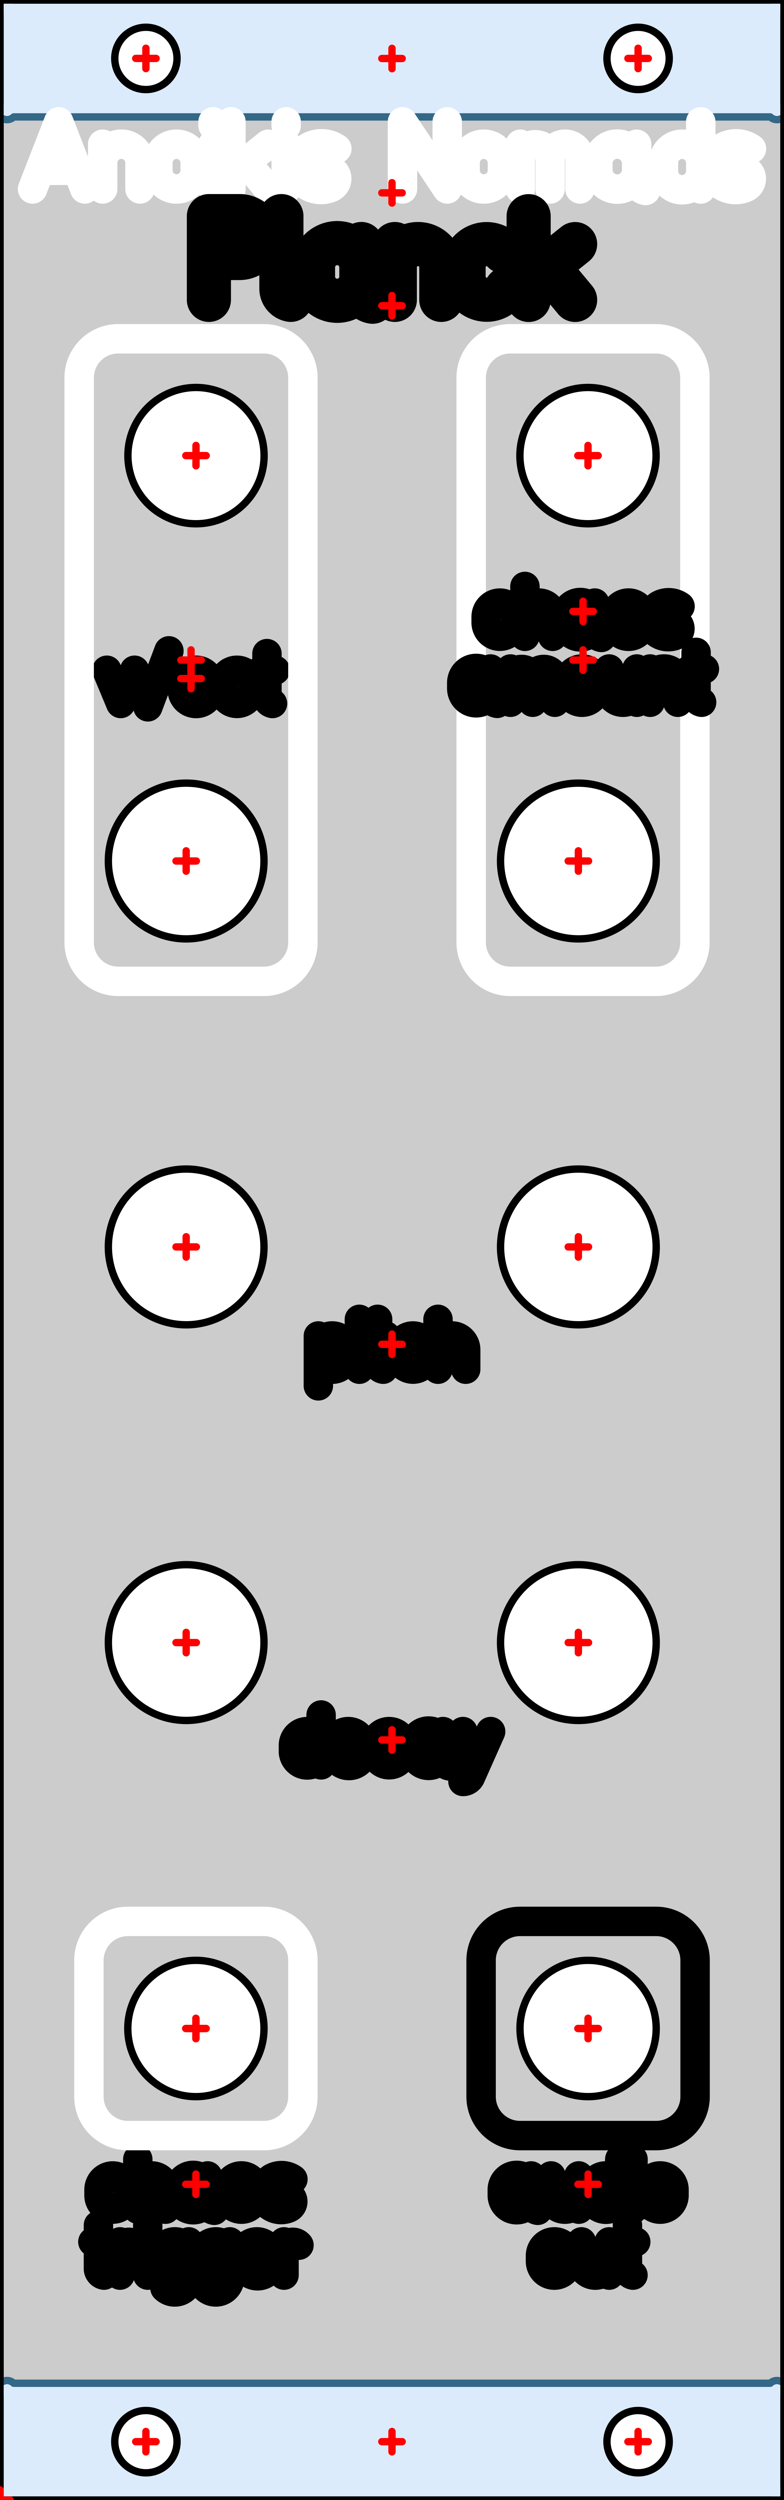 <?xml version="1.0" standalone="no"?>
<!DOCTYPE svg PUBLIC "-//W3C//DTD SVG 1.1//EN" 
  "http://www.w3.org/Graphics/SVG/1.1/DTD/svg11.dtd">
<svg width="40.300mm" height="128.400mm" version="1.1"
     viewBox="0 0 40.300 128.400"
     xmlns="http://www.w3.org/2000/svg"  xmlns:xlink="http://www.w3.org/1999/xlink" 
     xmlns:fpd="http://www.schaeffer-ag.de">
  <rect x="0" y="0" width="40.300" height="128.400" fill="#333333" stroke="none"/>
  <desc>Diese Zeichnung wurde mit dem Frontplatten Desinger durch den Export der Datei 'Planck.fpd' erzeugt.</desc>
  <defs>
    <pattern id="revside-fill" x="1" y="1" width="1.5" height="1.5" patternUnits="userSpaceOnUse">
      <line x1="0" y1="0" x2="1" y2="1" style="stroke-width:0.2; stroke:black; stroke-dasharray:none;" />
      <line x1="0" y1="1" x2="1" y2="0" style="stroke-width:0.2; stroke:black; stroke-dasharray:none;" />
    </pattern>
    <pattern id="revside-fill-silver" x="1" y="1" width="1.5" height="1.5" patternUnits="userSpaceOnUse">
      <line x1="0" y1="0" x2="1.5" y2="1.5" style="stroke-width:0.2; stroke:#e0e0e0; stroke-dasharray:none;" />
      <line x1="0" y1="1.5" x2="1.5" y2="0" style="stroke-width:0.2; stroke:#e0e0e0; stroke-dasharray:none;" />
    </pattern>
  </defs>
<g transform="scale(1,-1) translate( -0.000, -128.400)" 
   fill-rule="evenodd"
   style="stroke-linecap:round; stroke-linejoin:round; stroke-opacity:1.0; stroke-opacity:1.0;">
<path d="
M40.300 128.400
L40.300 0.000
L0.000 0.000
L0.000 128.400
L40.300 128.400
" 
fill="#cccccc" vector-effect="non-scaling-stroke" stroke="#000000" stroke-width="0.100mm" />
<path d="
M0.000 123.102
A0.500,0.500 0 0,1 0.707,122.395
L39.593 122.395
A0.500,0.500 0 0,1 40.300,123.102
L40.300 127.688
A0.500,0.500 0 0,1 39.593,128.395
L0.707 128.395
A0.500,0.500 0 0,1 0.000,127.688
L0.000 123.102
" 
fill="#dbebfc" vector-effect="non-scaling-stroke" stroke="#336887" stroke-width="0.100mm" />
<path d="
M0.000 0.707
A0.500,0.500 0 0,1 0.707,0.000
L39.593 0.000
A0.500,0.500 0 0,1 40.300,0.707
L40.300 5.293
A0.500,0.500 0 0,1 39.593,6.000
L0.707 6.000
A0.500,0.500 0 0,1 0.000,5.293
L0.000 0.707
" 
fill="#dbebfc" vector-effect="non-scaling-stroke" stroke="#336887" stroke-width="0.100mm" />
<path d="
M5.493 93.978
L6.205 92.269
L6.917 93.978
" 
fill="none" vector-effect="non-scaling-stroke" stroke="#000000" stroke-width="0.400mm" fpd:engraving_ral_9005="1" />
<path d="
M7.601 92.098
L8.683 94.974
" 
fill="none" vector-effect="non-scaling-stroke" stroke="#000000" stroke-width="0.400mm" fpd:engraving_ral_9005="1" />
<path d="
M9.367 92.981
L9.367 93.266
A0.712,0.712 0 0,0 10.791,93.266
L10.791 92.981
A0.712,0.712 0 0,0 9.367,92.981
" 
fill="none" vector-effect="non-scaling-stroke" stroke="#000000" stroke-width="0.400mm" fpd:engraving_ral_9005="1" />
<path d="
M12.698 93.750
A0.706,0.706 0 0,1 11.474,93.266
L11.474 92.981
A0.707,0.707 0 0,1 12.784,92.611
" 
fill="none" vector-effect="non-scaling-stroke" stroke="#000000" stroke-width="0.400mm" fpd:engraving_ral_9005="1" />
<path d="
M13.723 94.832
L13.723 93.978
L14.150 93.978
L13.438 93.978
L13.723 93.978
L13.723 92.611
A0.347,0.347 0 0,1 14.008,92.269
" 
fill="none" vector-effect="non-scaling-stroke" stroke="#000000" stroke-width="0.400mm" fpd:engraving_ral_9005="1" />
<path d="
M16.364 57.225
L16.364 59.076
A0.712,0.712 0 0,0 17.788,59.076
L17.788 58.791
A0.712,0.712 0 0,0 16.364,58.791
L16.364 59.788
" 
fill="none" vector-effect="non-scaling-stroke" stroke="#000000" stroke-width="0.400mm" fpd:engraving_ral_9005="1" />
<path d="
M18.472 60.642
L18.472 60.500
" 
fill="none" vector-effect="non-scaling-stroke" stroke="#000000" stroke-width="0.400mm" fpd:engraving_ral_9005="1" />
<path d="
M18.472 59.788
L18.472 58.079
" 
fill="none" vector-effect="non-scaling-stroke" stroke="#000000" stroke-width="0.400mm" fpd:engraving_ral_9005="1" />
<path d="
M19.412 60.642
L19.412 59.788
L19.839 59.788
L19.127 59.788
L19.412 59.788
L19.412 58.421
A0.347,0.347 0 0,1 19.697,58.079
" 
fill="none" vector-effect="non-scaling-stroke" stroke="#000000" stroke-width="0.400mm" fpd:engraving_ral_9005="1" />
<path d="
M21.746 59.560
A0.706,0.706 0 0,1 20.522,59.076
L20.522 58.791
A0.707,0.707 0 0,1 21.832,58.421
" 
fill="none" vector-effect="non-scaling-stroke" stroke="#000000" stroke-width="0.400mm" fpd:engraving_ral_9005="1" />
<path d="
M22.515 60.642
L22.515 58.079
L22.515 59.076
A0.712,0.712 0 0,0 23.939,59.076
L23.939 58.079
" 
fill="none" vector-effect="non-scaling-stroke" stroke="#000000" stroke-width="0.400mm" fpd:engraving_ral_9005="1" />
<path d="
M16.506 40.322
L16.506 38.471
A0.713,0.713 0 0,0 15.082,38.414
L15.082 38.756
A0.712,0.712 0 0,0 16.506,38.756
L16.506 37.759
" 
fill="none" vector-effect="non-scaling-stroke" stroke="#000000" stroke-width="0.400mm" fpd:engraving_ral_9005="1" />
<path d="
M17.190 38.613
L18.614 38.613
L18.614 38.756
A0.712,0.712 0 0,1 17.190,38.756
L17.190 38.471
A0.747,0.747 0 0,1 18.528,38.015
" 
fill="none" vector-effect="non-scaling-stroke" stroke="#000000" stroke-width="0.400mm" fpd:engraving_ral_9005="1" />
<path d="
M20.522 39.241
A0.706,0.706 0 0,1 19.298,38.757
L19.298 38.472
A0.707,0.707 0 0,1 20.608,38.102
" 
fill="none" vector-effect="non-scaling-stroke" stroke="#000000" stroke-width="0.400mm" fpd:engraving_ral_9005="1" />
<path d="
M22.772 39.469
L22.772 38.472
A0.740,0.740 0 0,0 21.291,38.472
L21.291 38.757
A0.740,0.740 0 0,0 22.772,38.757
L22.772 38.073
A0.415,0.415 0 0,1 23.113,37.703
" 
fill="none" vector-effect="non-scaling-stroke" stroke="#000000" stroke-width="0.400mm" fpd:engraving_ral_9005="1" />
<path d="
M23.797 39.470
L24.480 37.846
" 
fill="none" vector-effect="non-scaling-stroke" stroke="#000000" stroke-width="0.400mm" fpd:engraving_ral_9005="1" />
<path d="
M25.221 39.470
L24.195 37.163
A0.431,0.431 0 0,0 23.797,36.907
" 
fill="none" vector-effect="non-scaling-stroke" stroke="#000000" stroke-width="0.400mm" fpd:engraving_ral_9005="1" />
<path d="
M6.313 16.420
A0.706,0.706 0 0,1 5.089,15.936
L5.089 15.651
A0.707,0.707 0 0,1 6.399,15.281
" 
fill="none" vector-effect="non-scaling-stroke" stroke="#000000" stroke-width="0.400mm" fpd:engraving_ral_9005="1" />
<path d="
M7.083 17.502
L7.083 14.939
L7.083 15.936
A0.712,0.712 0 0,0 8.507,15.936
L8.507 14.939
" 
fill="none" vector-effect="non-scaling-stroke" stroke="#000000" stroke-width="0.400mm" fpd:engraving_ral_9005="1" />
<path d="
M10.672 16.648
L10.672 15.651
A0.740,0.740 0 0,0 9.191,15.651
L9.191 15.936
A0.740,0.740 0 0,0 10.672,15.936
L10.672 15.252
A0.415,0.415 0 0,1 11.013,14.882
" 
fill="none" vector-effect="non-scaling-stroke" stroke="#000000" stroke-width="0.400mm" fpd:engraving_ral_9005="1" />
<path d="
M11.697 15.652
L11.697 15.937
A0.712,0.712 0 0,0 13.121,15.937
L13.121 15.652
A0.712,0.712 0 0,0 11.697,15.652
" 
fill="none" vector-effect="non-scaling-stroke" stroke="#000000" stroke-width="0.400mm" fpd:engraving_ral_9005="1" />
<path d="
M13.804 15.168
A0.968,0.968 0 0,1 14.829,14.997
A0.365,0.365 0 0,1 14.800,15.680
L14.032 15.937
A0.328,0.328 0 0,0 13.975,16.535
A1.009,1.009 0 0,0 15.057,16.478
" 
fill="none" vector-effect="non-scaling-stroke" stroke="#000000" stroke-width="0.400mm" fpd:engraving_ral_9005="1" />
<path d="
M5.059 14.116
L5.059 13.262
L5.486 13.262
L4.774 13.262
L5.059 13.262
L5.059 11.895
A0.347,0.347 0 0,1 5.344,11.553
" 
fill="none" vector-effect="non-scaling-stroke" stroke="#000000" stroke-width="0.400mm" fpd:engraving_ral_9005="1" />
<path d="
M6.170 11.553
L6.170 13.262
L6.170 12.692
A0.629,0.629 0 0,0 6.312,13.091
A0.406,0.406 0 0,0 6.939,13.091
" 
fill="none" vector-effect="non-scaling-stroke" stroke="#000000" stroke-width="0.400mm" fpd:engraving_ral_9005="1" />
<path d="
M7.594 14.116
L7.594 13.974
" 
fill="none" vector-effect="non-scaling-stroke" stroke="#000000" stroke-width="0.400mm" fpd:engraving_ral_9005="1" />
<path d="
M7.594 13.262
L7.594 11.553
" 
fill="none" vector-effect="non-scaling-stroke" stroke="#000000" stroke-width="0.400mm" fpd:engraving_ral_9005="1" />
<path d="
M9.702 13.262
L9.702 12.265
A0.713,0.713 0 0,0 8.278,12.208
L8.278 12.550
A0.712,0.712 0 0,0 9.702,12.550
L9.702 11.411
A0.718,0.718 0 0,0 8.477,10.898
" 
fill="none" vector-effect="non-scaling-stroke" stroke="#000000" stroke-width="0.400mm" fpd:engraving_ral_9005="1" />
<path d="
M11.810 13.262
L11.810 12.265
A0.713,0.713 0 0,0 10.386,12.208
L10.386 12.550
A0.712,0.712 0 0,0 11.810,12.550
L11.810 11.411
A0.718,0.718 0 0,0 10.585,10.898
" 
fill="none" vector-effect="non-scaling-stroke" stroke="#000000" stroke-width="0.400mm" fpd:engraving_ral_9005="1" />
<path d="
M12.493 12.407
L13.917 12.407
L13.917 12.550
A0.712,0.712 0 0,1 12.493,12.550
L12.493 12.265
A0.747,0.747 0 0,1 13.831,11.809
" 
fill="none" vector-effect="non-scaling-stroke" stroke="#000000" stroke-width="0.400mm" fpd:engraving_ral_9005="1" />
<path d="
M14.600 11.553
L14.600 13.262
L14.600 12.692
A0.629,0.629 0 0,0 14.742,13.091
A0.406,0.406 0 0,0 15.369,13.091
" 
fill="none" vector-effect="non-scaling-stroke" stroke="#000000" stroke-width="0.400mm" fpd:engraving_ral_9005="1" />
<path d="
M27.299 16.648
L27.299 15.651
A0.740,0.740 0 0,0 25.818,15.651
L25.818 15.936
A0.740,0.740 0 0,0 27.299,15.936
L27.299 15.252
A0.415,0.415 0 0,1 27.640,14.882
" 
fill="none" vector-effect="non-scaling-stroke" stroke="#000000" stroke-width="0.400mm" fpd:engraving_ral_9005="1" />
<path d="
M28.325 16.649
L28.325 15.652
A0.712,0.712 0 0,1 29.749,15.652
L29.749 14.940
L29.749 16.649
" 
fill="none" vector-effect="non-scaling-stroke" stroke="#000000" stroke-width="0.400mm" fpd:engraving_ral_9005="1" />
<path d="
M31.857 17.503
L31.857 15.652
A0.713,0.713 0 0,0 30.433,15.595
L30.433 15.937
A0.712,0.712 0 0,0 31.857,15.937
L31.857 14.940
" 
fill="none" vector-effect="non-scaling-stroke" stroke="#000000" stroke-width="0.400mm" fpd:engraving_ral_9005="1" />
<path d="
M32.540 17.503
L32.540 17.361
" 
fill="none" vector-effect="non-scaling-stroke" stroke="#000000" stroke-width="0.400mm" fpd:engraving_ral_9005="1" />
<path d="
M32.540 16.649
L32.540 14.940
" 
fill="none" vector-effect="non-scaling-stroke" stroke="#000000" stroke-width="0.400mm" fpd:engraving_ral_9005="1" />
<path d="
M33.223 15.652
L33.223 15.937
A0.712,0.712 0 0,0 34.647,15.937
L34.647 15.652
A0.712,0.712 0 0,0 33.223,15.652
" 
fill="none" vector-effect="non-scaling-stroke" stroke="#000000" stroke-width="0.400mm" fpd:engraving_ral_9005="1" />
<path d="
M27.782 12.265
L27.782 12.550
A0.712,0.712 0 0,0 29.206,12.550
L29.206 12.265
A0.712,0.712 0 0,0 27.782,12.265
" 
fill="none" vector-effect="non-scaling-stroke" stroke="#000000" stroke-width="0.400mm" fpd:engraving_ral_9005="1" />
<path d="
M29.890 13.262
L29.890 12.265
A0.712,0.712 0 0,1 31.314,12.265
L31.314 11.553
L31.314 13.262
" 
fill="none" vector-effect="non-scaling-stroke" stroke="#000000" stroke-width="0.400mm" fpd:engraving_ral_9005="1" />
<path d="
M32.253 14.116
L32.253 13.262
L32.680 13.262
L31.968 13.262
L32.253 13.262
L32.253 11.895
A0.347,0.347 0 0,1 32.538,11.553
" 
fill="none" vector-effect="non-scaling-stroke" stroke="#000000" stroke-width="0.400mm" fpd:engraving_ral_9005="1" />
<path d="
M2.057 119.653
L3.974 119.653
" 
fill="none" vector-effect="non-scaling-stroke" stroke="#ffffff" stroke-width="0.400mm" fpd:engraving_ral_9010="1" />
<path d="
M1.674 118.695
L3.016 122.145
L4.357 118.695
" 
fill="none" vector-effect="non-scaling-stroke" stroke="#ffffff" stroke-width="0.400mm" fpd:engraving_ral_9010="1" />
<path d="
M5.278 118.695
L5.278 120.995
L5.278 120.037
A0.958,0.958 0 0,0 7.195,120.037
L7.195 118.695
" 
fill="none" vector-effect="non-scaling-stroke" stroke="#ffffff" stroke-width="0.400mm" fpd:engraving_ral_9010="1" />
<path d="
M8.115 119.652
L8.115 120.036
A0.958,0.958 0 0,0 10.032,120.036
L10.032 119.652
A0.958,0.958 0 0,0 8.115,119.652
" 
fill="none" vector-effect="non-scaling-stroke" stroke="#ffffff" stroke-width="0.400mm" fpd:engraving_ral_9010="1" />
<path d="
M10.952 122.144
L10.952 121.952
" 
fill="none" vector-effect="non-scaling-stroke" stroke="#ffffff" stroke-width="0.400mm" fpd:engraving_ral_9010="1" />
<path d="
M10.952 120.994
L10.952 118.694
" 
fill="none" vector-effect="non-scaling-stroke" stroke="#ffffff" stroke-width="0.400mm" fpd:engraving_ral_9010="1" />
<path d="
M11.872 122.144
L11.872 118.694
L11.872 119.461
L13.789 120.994
L12.639 120.074
L13.789 118.694
" 
fill="none" vector-effect="non-scaling-stroke" stroke="#ffffff" stroke-width="0.400mm" fpd:engraving_ral_9010="1" />
<path d="
M14.709 122.144
L14.709 121.952
" 
fill="none" vector-effect="non-scaling-stroke" stroke="#ffffff" stroke-width="0.400mm" fpd:engraving_ral_9010="1" />
<path d="
M14.709 120.994
L14.709 118.694
" 
fill="none" vector-effect="non-scaling-stroke" stroke="#ffffff" stroke-width="0.400mm" fpd:engraving_ral_9010="1" />
<path d="
M15.629 119.001
A1.302,1.302 0 0,1 17.009,118.771
A0.492,0.492 0 0,1 16.971,119.691
L15.936 120.036
A0.441,0.441 0 0,0 15.859,120.841
A1.358,1.358 0 0,0 17.316,120.764
" 
fill="none" vector-effect="non-scaling-stroke" stroke="#ffffff" stroke-width="0.400mm" fpd:engraving_ral_9010="1" />
<path d="
M20.689 118.694
L20.689 122.144
L22.989 118.694
L22.989 122.144
" 
fill="none" vector-effect="non-scaling-stroke" stroke="#ffffff" stroke-width="0.400mm" fpd:engraving_ral_9010="1" />
<path d="
M23.909 119.652
L23.909 120.036
A0.958,0.958 0 0,0 25.826,120.036
L25.826 119.652
A0.958,0.958 0 0,0 23.909,119.652
" 
fill="none" vector-effect="non-scaling-stroke" stroke="#ffffff" stroke-width="0.400mm" fpd:engraving_ral_9010="1" />
<path d="
M26.745 118.694
L26.745 120.994
L26.745 120.227
A0.767,0.767 0 0,0 28.278,120.227
L28.278 118.694
L28.278 120.227
A0.767,0.767 0 0,0 29.812,120.227
L29.812 118.694
" 
fill="none" vector-effect="non-scaling-stroke" stroke="#ffffff" stroke-width="0.400mm" fpd:engraving_ral_9010="1" />
<path d="
M32.724 120.993
L32.724 119.651
A0.997,0.997 0 0,0 30.731,119.651
L30.731 120.035
A0.997,0.997 0 0,0 32.724,120.035
L32.724 119.115
A0.558,0.558 0 0,1 33.184,118.616
" 
fill="none" vector-effect="non-scaling-stroke" stroke="#ffffff" stroke-width="0.400mm" fpd:engraving_ral_9010="1" />
<path d="
M36.021 122.142
L36.021 119.650
A0.959,0.959 0 0,0 34.104,119.574
L34.104 120.034
A0.958,0.958 0 0,0 36.021,120.034
L36.021 118.692
" 
fill="none" vector-effect="non-scaling-stroke" stroke="#ffffff" stroke-width="0.400mm" fpd:engraving_ral_9010="1" />
<path d="
M36.940 118.998
A1.302,1.302 0 0,1 38.320,118.768
A0.492,0.492 0 0,1 38.282,119.688
L37.247 120.033
A0.441,0.441 0 0,0 37.170,120.838
A1.358,1.358 0 0,0 38.627,120.761
" 
fill="none" vector-effect="non-scaling-stroke" stroke="#ffffff" stroke-width="0.400mm" fpd:engraving_ral_9010="1" />
<path d="
M10.738 113.000
L10.738 117.300
L12.315 117.300
A1.075,1.075 0 0,0 12.315,115.150
L10.738 115.150
" 
fill="none" vector-effect="non-scaling-stroke" stroke="#000000" stroke-width="0.600mm" fpd:engraving_ral_9005="1" />
<path d="
M14.465 117.300
L14.465 113.573
A0.583,0.583 0 0,1 14.943,113.000
" 
fill="none" vector-effect="non-scaling-stroke" stroke="#000000" stroke-width="0.600mm" fpd:engraving_ral_9005="1" />
<path d="
M18.575 115.867
L18.575 114.194
A1.242,1.242 0 0,0 16.090,114.194
L16.090 114.672
A1.242,1.242 0 0,0 18.575,114.672
L18.575 113.526
A0.696,0.696 0 0,1 19.148,112.904
" 
fill="none" vector-effect="non-scaling-stroke" stroke="#000000" stroke-width="0.600mm" fpd:engraving_ral_9005="1" />
<path d="
M20.295 112.999
L20.295 115.866
L20.295 114.671
A1.194,1.194 0 0,0 22.684,114.671
L22.684 112.999
" 
fill="none" vector-effect="non-scaling-stroke" stroke="#000000" stroke-width="0.600mm" fpd:engraving_ral_9005="1" />
<path d="
M25.885 115.482
A1.185,1.185 0 0,1 23.830,114.670
L23.830 114.192
A1.187,1.187 0 0,1 26.028,113.571
" 
fill="none" vector-effect="non-scaling-stroke" stroke="#000000" stroke-width="0.600mm" fpd:engraving_ral_9005="1" />
<path d="
M27.174 117.297
L27.174 112.997
L27.174 113.953
L29.563 115.864
L28.130 114.717
L29.563 112.997
" 
fill="none" vector-effect="non-scaling-stroke" stroke="#000000" stroke-width="0.600mm" fpd:engraving_ral_9005="1" />
<path d="
M4.070 80.000
A2.000,2.000 0 0,1 6.070,78.000
L13.570 78.000
A2.000,2.000 0 0,1 15.570,80.000
L15.570 109.000
A2.000,2.000 0 0,1 13.570,111.000
L6.070 111.000
A2.000,2.000 0 0,1 4.070,109.000
L4.070 80.000
" 
fill="none" vector-effect="non-scaling-stroke" stroke="#ffffff" stroke-width="0.400mm" fpd:engraving_ral_9010="1" />
<path d="
M24.220 80.000
A2.000,2.000 0 0,1 26.220,78.000
L33.720 78.000
A2.000,2.000 0 0,1 35.720,80.000
L35.720 109.000
A2.000,2.000 0 0,1 33.720,111.000
L26.220 111.000
A2.000,2.000 0 0,1 24.220,109.000
L24.220 80.000
" 
fill="none" vector-effect="non-scaling-stroke" stroke="#ffffff" stroke-width="0.400mm" fpd:engraving_ral_9010="1" />
<path d="
M24.730 20.720
A2.000,2.000 0 0,1 26.730,18.720
L33.730 18.720
A2.000,2.000 0 0,1 35.730,20.720
L35.730 27.720
A2.000,2.000 0 0,1 33.730,29.720
L26.730 29.720
A2.000,2.000 0 0,1 24.730,27.720
L24.730 20.720
" 
fill="none" vector-effect="non-scaling-stroke" stroke="#000000" stroke-width="0.400mm" fpd:engraving_ral_9005="1" />
<path d="
M4.570 20.720
A2.000,2.000 0 0,1 6.570,18.720
L13.570 18.720
A2.000,2.000 0 0,1 15.570,20.720
L15.570 27.720
A2.000,2.000 0 0,1 13.570,29.720
L6.570 29.720
A2.000,2.000 0 0,1 4.570,27.720
L4.570 20.720
" 
fill="none" vector-effect="non-scaling-stroke" stroke="#ffffff" stroke-width="0.400mm" fpd:engraving_ral_9010="1" />
<path d="
M26.213 97.200
A0.706,0.706 0 0,1 24.989,96.716
L24.989 96.431
A0.707,0.707 0 0,1 26.299,96.061
" 
fill="none" vector-effect="non-scaling-stroke" stroke="#000000" stroke-width="0.400mm" fpd:engraving_ral_9005="1" />
<path d="
M26.983 98.282
L26.983 95.719
L26.983 96.716
A0.712,0.712 0 0,0 28.407,96.716
L28.407 95.719
" 
fill="none" vector-effect="non-scaling-stroke" stroke="#000000" stroke-width="0.400mm" fpd:engraving_ral_9005="1" />
<path d="
M30.572 97.428
L30.572 96.431
A0.740,0.740 0 0,0 29.091,96.431
L29.091 96.716
A0.740,0.740 0 0,0 30.572,96.716
L30.572 96.032
A0.415,0.415 0 0,1 30.913,95.662
" 
fill="none" vector-effect="non-scaling-stroke" stroke="#000000" stroke-width="0.400mm" fpd:engraving_ral_9005="1" />
<path d="
M31.597 96.432
L31.597 96.717
A0.712,0.712 0 0,0 33.021,96.717
L33.021 96.432
A0.712,0.712 0 0,0 31.597,96.432
" 
fill="none" vector-effect="non-scaling-stroke" stroke="#000000" stroke-width="0.400mm" fpd:engraving_ral_9005="1" />
<path d="
M33.704 95.948
A0.968,0.968 0 0,1 34.729,95.777
A0.365,0.365 0 0,1 34.700,96.460
L33.932 96.717
A0.328,0.328 0 0,0 33.875,97.315
A1.009,1.009 0 0,0 34.957,97.258
" 
fill="none" vector-effect="non-scaling-stroke" stroke="#000000" stroke-width="0.400mm" fpd:engraving_ral_9005="1" />
<path d="
M25.216 94.042
L25.216 93.045
A0.740,0.740 0 0,0 23.735,93.045
L23.735 93.330
A0.740,0.740 0 0,0 25.216,93.330
L25.216 92.646
A0.415,0.415 0 0,1 25.557,92.276
" 
fill="none" vector-effect="non-scaling-stroke" stroke="#000000" stroke-width="0.400mm" fpd:engraving_ral_9005="1" />
<path d="
M26.242 92.333
L26.242 94.042
L26.242 93.472
A0.570,0.570 0 0,0 27.381,93.472
L27.381 92.333
L27.381 93.472
A0.570,0.570 0 0,0 28.520,93.472
L28.520 92.333
" 
fill="none" vector-effect="non-scaling-stroke" stroke="#000000" stroke-width="0.400mm" fpd:engraving_ral_9005="1" />
<path d="
M29.204 93.045
L29.204 93.330
A0.712,0.712 0 0,0 30.628,93.330
L30.628 93.045
A0.712,0.712 0 0,0 29.204,93.045
" 
fill="none" vector-effect="non-scaling-stroke" stroke="#000000" stroke-width="0.400mm" fpd:engraving_ral_9005="1" />
<path d="
M31.311 94.042
L31.311 93.045
A0.712,0.712 0 0,1 32.735,93.045
L32.735 92.333
L32.735 94.042
" 
fill="none" vector-effect="non-scaling-stroke" stroke="#000000" stroke-width="0.400mm" fpd:engraving_ral_9005="1" />
<path d="
M33.418 92.333
L33.418 94.042
L33.418 93.330
A0.712,0.712 0 0,0 34.842,93.330
L34.842 92.333
" 
fill="none" vector-effect="non-scaling-stroke" stroke="#000000" stroke-width="0.400mm" fpd:engraving_ral_9005="1" />
<path d="
M35.781 94.896
L35.781 94.042
L36.208 94.042
L35.496 94.042
L35.781 94.042
L35.781 92.675
A0.347,0.347 0 0,1 36.066,92.333
" 
fill="none" vector-effect="non-scaling-stroke" stroke="#000000" stroke-width="0.400mm" fpd:engraving_ral_9005="1" />
<path d="
M6.575 105.000
A3.500,3.500 0 1,0 13.575,105.000
A3.500,3.500 0 1,0 6.575,105.000
" 
fill="#ffffff" vector-effect="non-scaling-stroke" stroke="#000000" stroke-width="0.100mm" />
<path d="
M26.725 105.000
A3.500,3.500 0 1,0 33.725,105.000
A3.500,3.500 0 1,0 26.725,105.000
" 
fill="#ffffff" vector-effect="non-scaling-stroke" stroke="#000000" stroke-width="0.100mm" />
<path d="
M5.570 84.180
A4.000,4.000 0 1,0 13.570,84.180
A4.000,4.000 0 1,0 5.570,84.180
" 
fill="#ffffff" vector-effect="non-scaling-stroke" stroke="#000000" stroke-width="0.100mm" />
<path d="
M25.730 84.180
A4.000,4.000 0 1,0 33.730,84.180
A4.000,4.000 0 1,0 25.730,84.180
" 
fill="#ffffff" vector-effect="non-scaling-stroke" stroke="#000000" stroke-width="0.100mm" />
<path d="
M5.570 64.360
A4.000,4.000 0 1,0 13.570,64.360
A4.000,4.000 0 1,0 5.570,64.360
" 
fill="#ffffff" vector-effect="non-scaling-stroke" stroke="#000000" stroke-width="0.100mm" />
<path d="
M25.730 64.360
A4.000,4.000 0 1,0 33.730,64.360
A4.000,4.000 0 1,0 25.730,64.360
" 
fill="#ffffff" vector-effect="non-scaling-stroke" stroke="#000000" stroke-width="0.100mm" />
<path d="
M5.570 44.040
A4.000,4.000 0 1,0 13.570,44.040
A4.000,4.000 0 1,0 5.570,44.040
" 
fill="#ffffff" vector-effect="non-scaling-stroke" stroke="#000000" stroke-width="0.100mm" />
<path d="
M25.730 44.040
A4.000,4.000 0 1,0 33.730,44.040
A4.000,4.000 0 1,0 25.730,44.040
" 
fill="#ffffff" vector-effect="non-scaling-stroke" stroke="#000000" stroke-width="0.100mm" />
<path d="
M6.570 24.220
A3.500,3.500 0 1,0 13.570,24.220
A3.500,3.500 0 1,0 6.570,24.220
" 
fill="#ffffff" vector-effect="non-scaling-stroke" stroke="#000000" stroke-width="0.100mm" />
<path d="
M26.730 24.220
A3.500,3.500 0 1,0 33.730,24.220
A3.500,3.500 0 1,0 26.730,24.220
" 
fill="#ffffff" vector-effect="non-scaling-stroke" stroke="#000000" stroke-width="0.100mm" />
<path d="
M5.900 3.000
A1.600,1.600 0 1,0 9.100,3.000
A1.600,1.600 0 1,0 5.900,3.000
" 
fill="#ffffff" vector-effect="non-scaling-stroke" stroke="#000000" stroke-width="0.100mm" />
<path d="
M31.200 3.000
A1.600,1.600 0 1,0 34.400,3.000
A1.600,1.600 0 1,0 31.200,3.000
" 
fill="#ffffff" vector-effect="non-scaling-stroke" stroke="#000000" stroke-width="0.100mm" />
<path d="
M31.200 125.400
A1.600,1.600 0 1,0 34.400,125.400
A1.600,1.600 0 1,0 31.200,125.400
" 
fill="#ffffff" vector-effect="non-scaling-stroke" stroke="#000000" stroke-width="0.100mm" />
<path d="
M5.900 125.400
A1.600,1.600 0 1,0 9.100,125.400
A1.600,1.600 0 1,0 5.900,125.400
" 
fill="#ffffff" vector-effect="non-scaling-stroke" stroke="#000000" stroke-width="0.100mm" />
<path d="
M40.300 128.400
L40.300 0.000
L0.000 0.000
L0.000 128.400
L40.300 128.400
" 
fill="none" vector-effect="non-scaling-stroke" stroke="#000000" stroke-width="0.100mm" />
<path d="
M-0.524 0.000
L0.524 0.000
M0.000 -0.524
L0.000 0.524
" 
fill="none" vector-effect="non-scaling-stroke" stroke="#ff0000" stroke-width="0.100mm" />
<path d="
M9.551 105.000
L10.599 105.000
M10.075 104.476
L10.075 105.524
" 
fill="none" vector-effect="non-scaling-stroke" stroke="#ff0000" stroke-width="0.100mm" />
<path d="
M29.701 105.000
L30.749 105.000
M30.225 104.476
L30.225 105.524
" 
fill="none" vector-effect="non-scaling-stroke" stroke="#ff0000" stroke-width="0.100mm" />
<path d="
M9.046 84.180
L10.094 84.180
M9.570 83.656
L9.570 84.704
" 
fill="none" vector-effect="non-scaling-stroke" stroke="#ff0000" stroke-width="0.100mm" />
<path d="
M29.206 84.180
L30.254 84.180
M29.730 83.656
L29.730 84.704
" 
fill="none" vector-effect="non-scaling-stroke" stroke="#ff0000" stroke-width="0.100mm" />
<path d="
M9.046 64.360
L10.094 64.360
M9.570 63.836
L9.570 64.884
" 
fill="none" vector-effect="non-scaling-stroke" stroke="#ff0000" stroke-width="0.100mm" />
<path d="
M29.206 64.360
L30.254 64.360
M29.730 63.836
L29.730 64.884
" 
fill="none" vector-effect="non-scaling-stroke" stroke="#ff0000" stroke-width="0.100mm" />
<path d="
M9.046 44.040
L10.094 44.040
M9.570 43.516
L9.570 44.564
" 
fill="none" vector-effect="non-scaling-stroke" stroke="#ff0000" stroke-width="0.100mm" />
<path d="
M29.206 44.040
L30.254 44.040
M29.730 43.516
L29.730 44.564
" 
fill="none" vector-effect="non-scaling-stroke" stroke="#ff0000" stroke-width="0.100mm" />
<path d="
M9.546 24.220
L10.594 24.220
M10.070 23.696
L10.070 24.744
" 
fill="none" vector-effect="non-scaling-stroke" stroke="#ff0000" stroke-width="0.100mm" />
<path d="
M29.706 24.220
L30.754 24.220
M30.230 23.696
L30.230 24.744
" 
fill="none" vector-effect="non-scaling-stroke" stroke="#ff0000" stroke-width="0.100mm" />
<path d="
M9.296 93.550
L10.344 93.550
M9.820 93.026
L9.820 94.074
" 
fill="none" vector-effect="non-scaling-stroke" stroke="#ff0000" stroke-width="0.100mm" />
<path d="
M19.626 59.360
L20.674 59.360
M20.150 58.836
L20.150 59.884
" 
fill="none" vector-effect="non-scaling-stroke" stroke="#ff0000" stroke-width="0.100mm" />
<path d="
M19.626 39.040
L20.674 39.040
M20.150 38.516
L20.150 39.564
" 
fill="none" vector-effect="non-scaling-stroke" stroke="#ff0000" stroke-width="0.100mm" />
<path d="
M9.546 16.220
L10.594 16.220
M10.070 15.696
L10.070 16.744
" 
fill="none" vector-effect="non-scaling-stroke" stroke="#ff0000" stroke-width="0.100mm" />
<path d="
M29.706 16.220
L30.754 16.220
M30.230 15.696
L30.230 16.744
" 
fill="none" vector-effect="non-scaling-stroke" stroke="#ff0000" stroke-width="0.100mm" />
<path d="
M19.626 118.495
L20.674 118.495
M20.150 117.971
L20.150 119.019
" 
fill="none" vector-effect="non-scaling-stroke" stroke="#ff0000" stroke-width="0.100mm" />
<path d="
M19.626 112.700
L20.674 112.700
M20.150 112.176
L20.150 113.224
" 
fill="none" vector-effect="non-scaling-stroke" stroke="#ff0000" stroke-width="0.100mm" />
<path d="
M9.296 94.500
L10.344 94.500
M9.820 93.976
L9.820 95.024
" 
fill="none" vector-effect="non-scaling-stroke" stroke="#ff0000" stroke-width="0.100mm" />
<path d="
M29.446 94.500
L30.494 94.500
M29.970 93.976
L29.970 95.024
" 
fill="none" vector-effect="non-scaling-stroke" stroke="#ff0000" stroke-width="0.100mm" />
<path d="
M29.706 24.220
L30.754 24.220
M30.230 23.696
L30.230 24.744
" 
fill="none" vector-effect="non-scaling-stroke" stroke="#ff0000" stroke-width="0.100mm" />
<path d="
M9.546 24.220
L10.594 24.220
M10.070 23.696
L10.070 24.744
" 
fill="none" vector-effect="non-scaling-stroke" stroke="#ff0000" stroke-width="0.100mm" />
<path d="
M29.446 97.000
L30.494 97.000
M29.970 96.476
L29.970 97.524
" 
fill="none" vector-effect="non-scaling-stroke" stroke="#ff0000" stroke-width="0.100mm" />
<path d="
M19.626 125.395
L20.674 125.395
M20.150 124.871
L20.150 125.919
" 
fill="none" vector-effect="non-scaling-stroke" stroke="#ff0000" stroke-width="0.100mm" />
<path d="
M19.626 3.000
L20.674 3.000
M20.150 2.476
L20.150 3.524
" 
fill="none" vector-effect="non-scaling-stroke" stroke="#ff0000" stroke-width="0.100mm" />
<path d="
M6.976 3.000
L8.024 3.000
M7.500 2.476
L7.500 3.524
" 
fill="none" vector-effect="non-scaling-stroke" stroke="#ff0000" stroke-width="0.100mm" />
<path d="
M32.276 3.000
L33.324 3.000
M32.800 2.476
L32.800 3.524
" 
fill="none" vector-effect="non-scaling-stroke" stroke="#ff0000" stroke-width="0.100mm" />
<path d="
M32.276 125.400
L33.324 125.400
M32.800 124.876
L32.800 125.924
" 
fill="none" vector-effect="non-scaling-stroke" stroke="#ff0000" stroke-width="0.100mm" />
<path d="
M6.976 125.400
L8.024 125.400
M7.500 124.876
L7.500 125.924
" 
fill="none" vector-effect="non-scaling-stroke" stroke="#ff0000" stroke-width="0.100mm" />
</g>
</svg>
